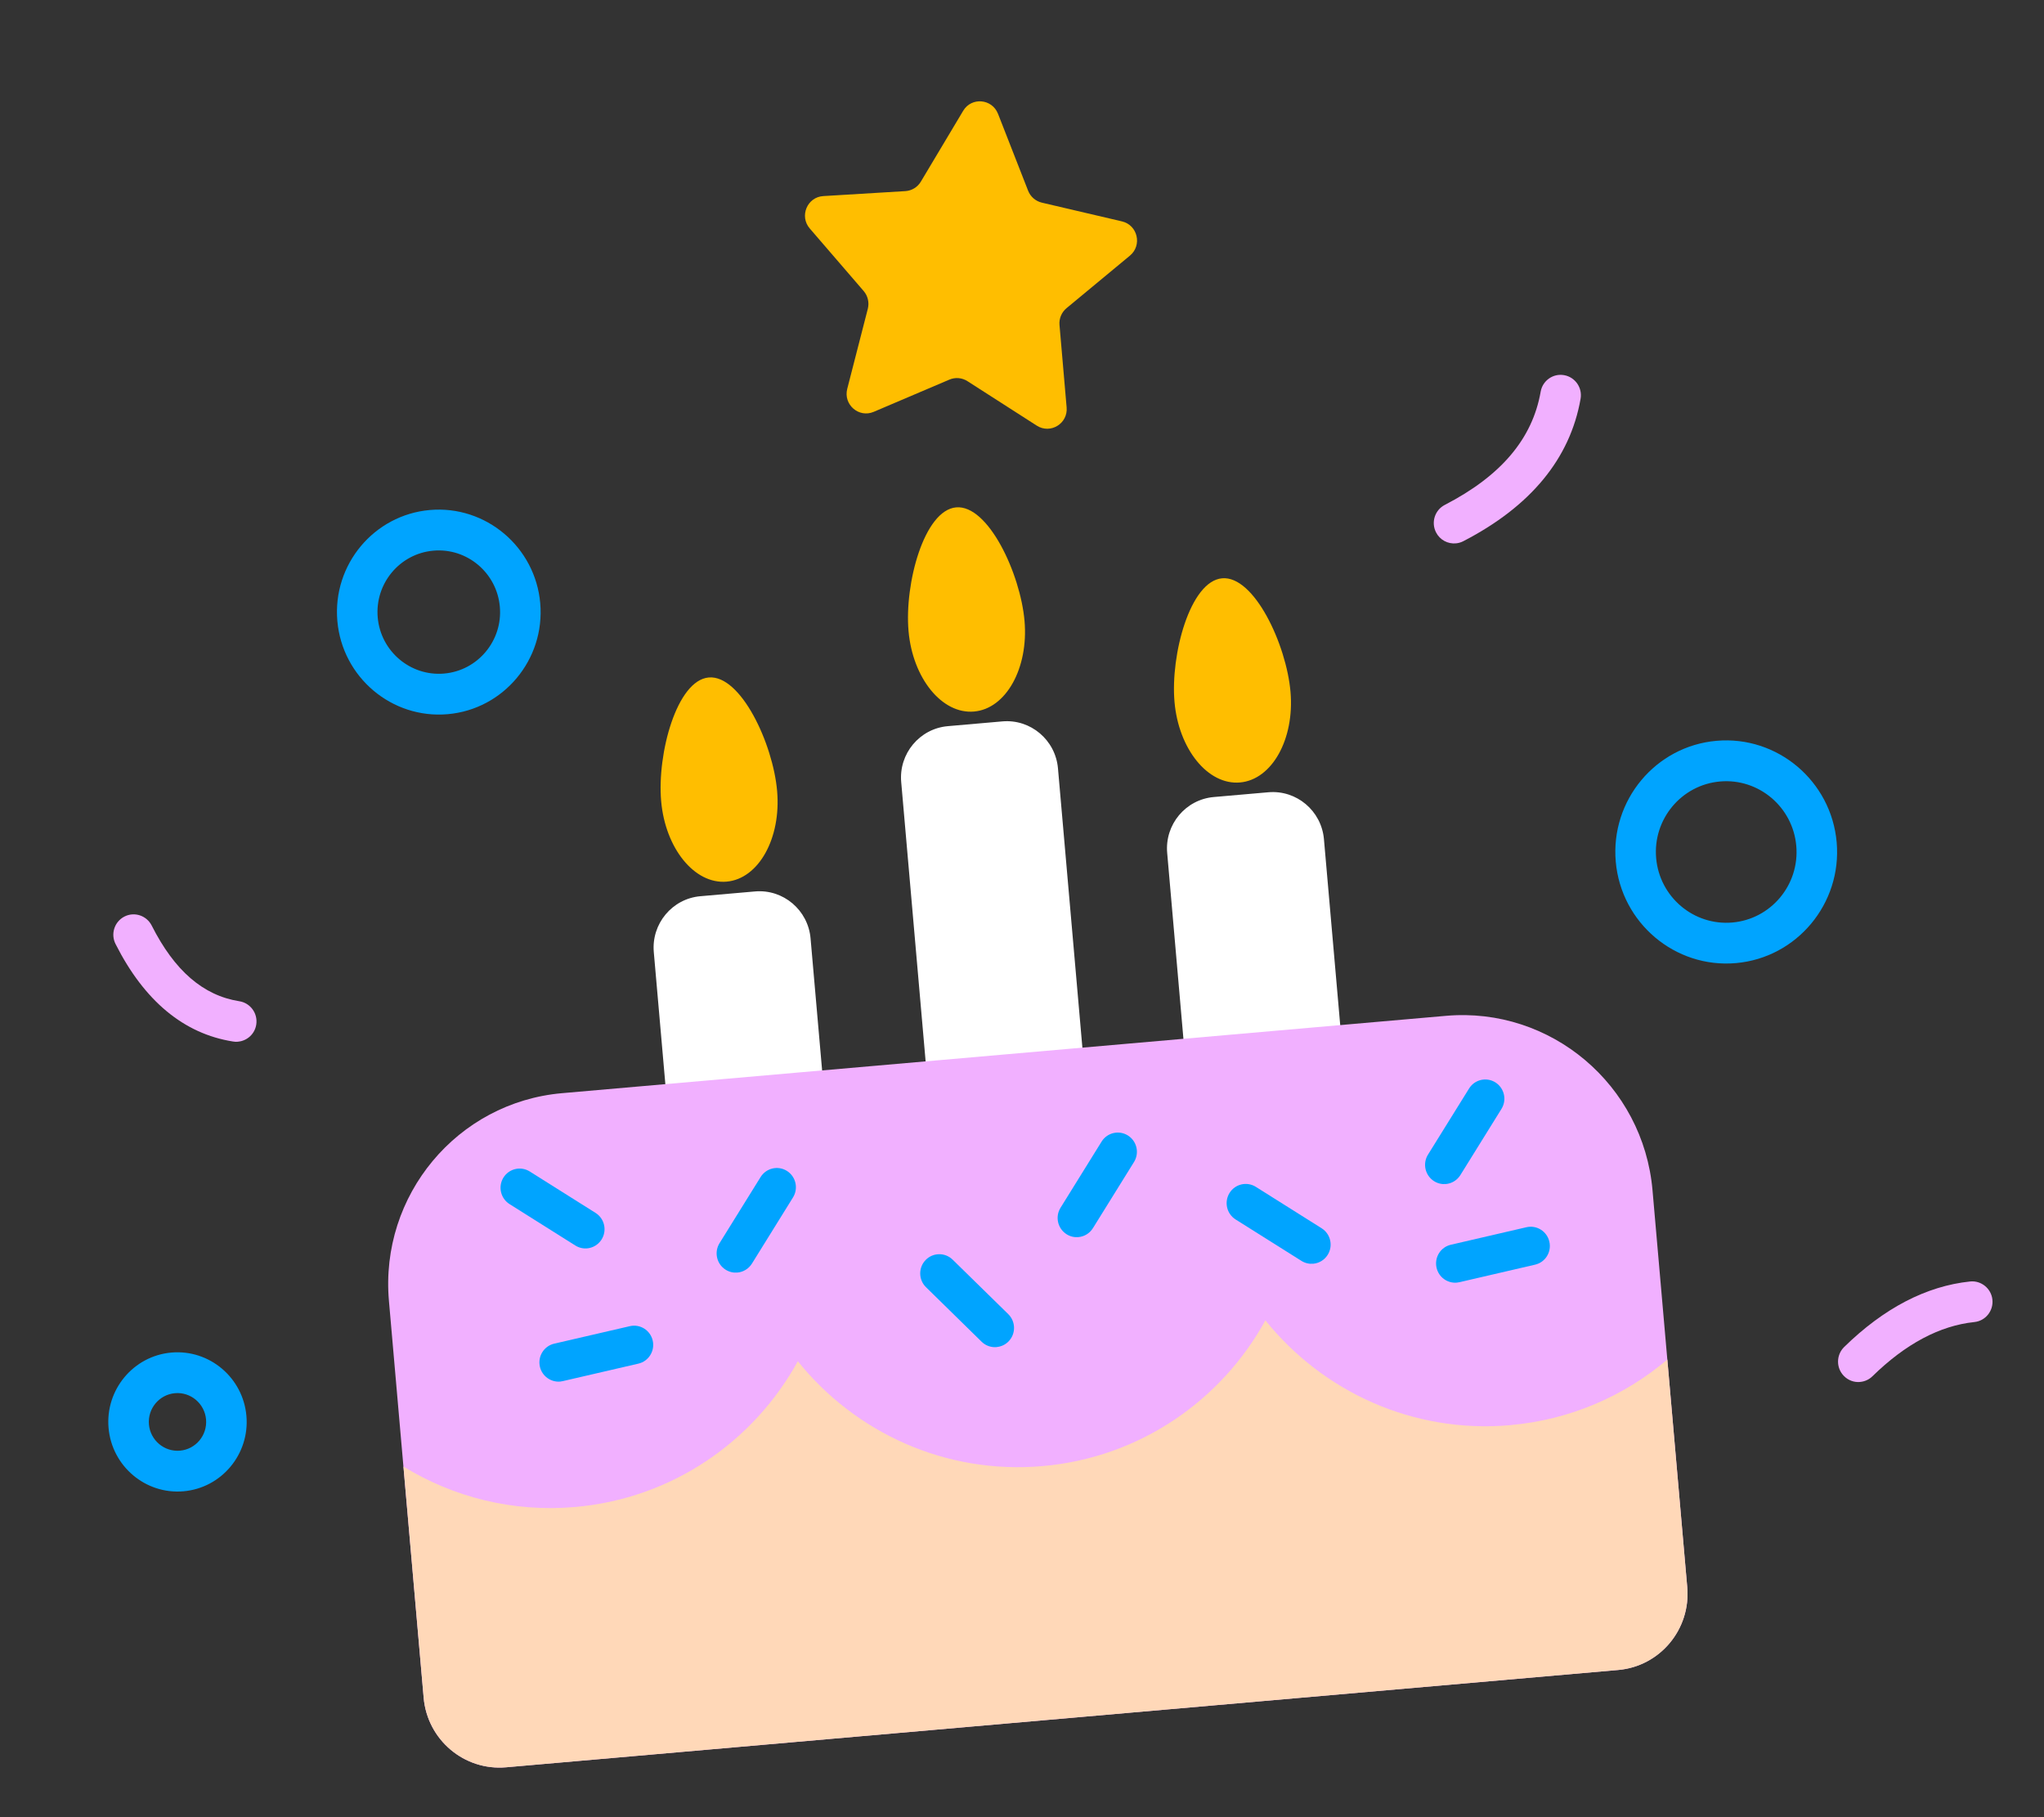 <svg xmlns="http://www.w3.org/2000/svg" width="72" height="64" fill="none" viewBox="0 0 72 64"><rect x="0" y="0" width="72" height="64" fill="#333333" stroke="none"/><g clip-path="url(#clip0_3295_4350)"><path fill="#fff" d="M47.225 36.283L41.702 36.767L41.114 30.039C41.026 29.04 41.762 28.158 42.755 28.071L44.678 27.903C45.671 27.816 46.549 28.557 46.636 29.556L47.225 36.283Z"/><path fill="#fff" d="M38.143 37.078L32.621 37.561L31.745 27.543C31.657 26.544 32.393 25.662 33.386 25.575L35.309 25.407C36.302 25.32 37.179 26.061 37.267 27.06L38.143 37.078Z"/><path fill="#fff" d="M28.975 37.88L23.453 38.363L23.03 33.532C22.943 32.533 23.678 31.651 24.671 31.564L26.595 31.396C27.587 31.309 28.465 32.05 28.552 33.049L28.975 37.88Z"/><path fill="#FFBE00" d="M36.089 21.866C36.234 23.532 35.438 24.962 34.31 25.06C33.182 25.159 32.149 23.889 32.003 22.223C31.857 20.557 32.552 17.968 33.681 17.869C34.809 17.771 35.943 20.2 36.089 21.866Z"/><path fill="#FFBE00" d="M27.374 27.856C27.52 29.522 26.724 30.952 25.595 31.051C24.467 31.149 23.435 29.88 23.289 28.214C23.143 26.548 23.838 23.959 24.966 23.86C26.094 23.761 27.229 26.19 27.374 27.856Z"/><path fill="#FFBE00" d="M45.458 24.363C45.604 26.029 44.807 27.459 43.679 27.558C42.551 27.657 41.518 26.387 41.372 24.721C41.227 23.055 41.922 20.466 43.05 20.367C44.178 20.268 45.312 22.697 45.458 24.363Z"/><path fill="#F1B0FF" d="M19.798 38.501L50.934 35.777C54.626 35.454 57.886 38.208 58.21 41.921L59.433 55.899C59.563 57.38 58.473 58.687 57.001 58.816L17.825 62.243C16.352 62.372 15.052 61.274 14.923 59.793L13.7 45.815C13.375 42.1 16.108 38.824 19.798 38.501Z"/><path fill="#00A4FF" d="M25.974 44.819C25.834 44.831 25.689 44.799 25.56 44.718C25.244 44.519 25.149 44.102 25.345 43.785L26.792 41.455C26.99 41.137 27.404 41.041 27.72 41.239C28.035 41.438 28.13 41.855 27.934 42.172L26.487 44.503C26.37 44.69 26.178 44.801 25.974 44.819Z"/><path fill="#00A4FF" d="M50.929 41.701C50.789 41.713 50.644 41.681 50.515 41.6C50.2 41.401 50.104 40.984 50.3 40.667L51.748 38.337C51.945 38.019 52.359 37.924 52.675 38.121C52.99 38.32 53.086 38.737 52.89 39.054L51.442 41.385C51.325 41.572 51.133 41.683 50.929 41.701Z"/><path fill="#00A4FF" d="M37.986 43.57C37.845 43.583 37.7 43.551 37.572 43.47C37.256 43.271 37.161 42.854 37.357 42.537L38.804 40.206C39.001 39.889 39.416 39.794 39.731 39.991C40.047 40.19 40.142 40.607 39.946 40.924L38.499 43.254C38.382 43.442 38.189 43.553 37.986 43.57Z"/><path fill="#00A4FF" d="M46.257 44.508C46.116 44.52 45.972 44.488 45.843 44.407L43.525 42.949C43.209 42.75 43.114 42.333 43.31 42.016C43.507 41.698 43.922 41.603 44.237 41.8L46.555 43.259C46.87 43.458 46.966 43.875 46.77 44.192C46.653 44.38 46.461 44.49 46.257 44.508Z"/><path fill="#00A4FF" d="M20.681 43.967C20.54 43.979 20.395 43.947 20.266 43.866L17.948 42.407C17.633 42.208 17.538 41.791 17.733 41.474C17.931 41.157 18.345 41.061 18.661 41.259L20.979 42.718C21.294 42.916 21.389 43.333 21.193 43.651C21.076 43.838 20.884 43.949 20.681 43.967Z"/><path fill="#00A4FF" d="M19.732 48.658C19.404 48.686 19.095 48.468 19.018 48.135C18.935 47.77 19.16 47.407 19.522 47.323L22.185 46.707C22.547 46.623 22.908 46.849 22.992 47.214C23.075 47.579 22.85 47.942 22.488 48.026L19.826 48.642C19.795 48.649 19.764 48.655 19.732 48.658Z"/><path fill="#00A4FF" d="M51.316 45.173C50.988 45.202 50.679 44.984 50.603 44.65C50.519 44.285 50.744 43.922 51.107 43.839L53.769 43.222C54.131 43.139 54.492 43.365 54.576 43.73C54.66 44.095 54.435 44.458 54.072 44.541L51.41 45.158C51.379 45.165 51.348 45.17 51.316 45.173Z"/><path fill="#00A4FF" d="M35.105 47.444C34.918 47.46 34.723 47.398 34.577 47.254L32.619 45.335C32.352 45.074 32.346 44.645 32.605 44.377C32.864 44.109 33.291 44.104 33.557 44.364L35.516 46.283C35.782 46.544 35.788 46.973 35.529 47.241C35.412 47.362 35.26 47.429 35.105 47.442L35.105 47.444Z"/><path fill="#FFD8B8" d="M53.195 50.194C49.765 50.494 46.589 49.008 44.574 46.502C43.024 49.32 40.155 51.335 36.725 51.635C33.295 51.935 30.119 50.449 28.104 47.942C26.554 50.761 23.685 52.776 20.255 53.076C18.057 53.268 15.963 52.726 14.212 51.651L14.924 59.793C15.054 61.276 16.354 62.372 17.826 62.243L57.001 58.816C58.475 58.687 59.563 57.38 59.433 55.899L58.732 47.883C57.219 49.164 55.314 50.007 53.195 50.192L53.195 50.194Z"/><path fill="#00A4FF" d="M15.771 25.153C13.801 25.326 12.056 23.853 11.883 21.87C11.71 19.888 13.171 18.135 15.142 17.962C17.112 17.79 18.856 19.263 19.03 21.245C19.203 23.227 17.741 24.981 15.771 25.153ZM15.267 19.394C14.081 19.497 13.201 20.552 13.305 21.746C13.41 22.94 14.459 23.826 15.646 23.722C16.832 23.618 17.712 22.563 17.607 21.37C17.503 20.176 16.453 19.29 15.267 19.394Z"/><path fill="#00A4FF" d="M61.148 33.92C59.003 34.108 57.104 32.504 56.915 30.346C56.727 28.187 58.318 26.278 60.464 26.091C62.609 25.903 64.508 27.507 64.697 29.665C64.885 31.823 63.294 33.732 61.148 33.92ZM60.589 27.523C59.227 27.643 58.218 28.853 58.338 30.223C58.458 31.593 59.662 32.609 61.023 32.49C62.385 32.371 63.394 31.161 63.274 29.791C63.154 28.421 61.95 27.404 60.589 27.523Z"/><path fill="#00A4FF" d="M6.466 52.522C5.127 52.64 3.942 51.639 3.824 50.292C3.706 48.945 4.7 47.753 6.038 47.636C7.377 47.519 8.562 48.52 8.68 49.867C8.798 51.214 7.804 52.405 6.466 52.522ZM6.164 49.067C5.609 49.116 5.197 49.609 5.246 50.167C5.295 50.725 5.786 51.14 6.341 51.091C6.895 51.043 7.307 50.549 7.258 49.991C7.209 49.433 6.718 49.019 6.164 49.067Z"/><path fill="#F1B0FF" d="M8.383 36.689C8.326 36.694 8.269 36.692 8.211 36.682C6.477 36.41 5.084 35.254 4.07 33.247C3.891 32.893 4.031 32.461 4.382 32.281C4.734 32.101 5.163 32.243 5.343 32.596C6.148 34.19 7.159 35.062 8.43 35.263C8.82 35.324 9.087 35.691 9.027 36.083C8.976 36.416 8.705 36.659 8.384 36.687L8.383 36.689Z"/><path fill="#F1B0FF" d="M51.282 19.137C51.002 19.162 50.721 19.018 50.584 18.75C50.404 18.396 50.541 17.965 50.892 17.783C52.874 16.76 53.98 15.454 54.27 13.795C54.338 13.404 54.709 13.143 55.097 13.213C55.486 13.282 55.745 13.656 55.676 14.045C55.308 16.149 53.919 17.835 51.545 19.061C51.46 19.105 51.37 19.13 51.281 19.137L51.282 19.137Z"/><path fill="#F1B0FF" d="M65.522 48.672C65.316 48.691 65.103 48.618 64.948 48.457C64.672 48.173 64.679 47.718 64.96 47.441C66.361 46.071 67.854 45.294 69.398 45.133C69.786 45.092 70.142 45.379 70.183 45.774C70.223 46.169 69.938 46.522 69.546 46.562C68.329 46.689 67.122 47.331 65.956 48.472C65.834 48.592 65.679 48.657 65.521 48.671L65.522 48.672Z"/><path fill="#FFBE00" d="M35.154 4.005L36.215 6.716C36.298 6.928 36.478 7.084 36.699 7.137L39.521 7.797C40.075 7.926 40.241 8.639 39.802 9.003L37.568 10.854C37.394 10.999 37.301 11.219 37.321 11.447L37.572 14.35C37.622 14.919 37 15.298 36.521 14.991L34.078 13.424C33.889 13.302 33.65 13.281 33.442 13.37L30.776 14.505C30.252 14.728 29.701 14.249 29.844 13.695L30.569 10.875C30.625 10.655 30.57 10.421 30.422 10.249L28.524 8.047C28.151 7.615 28.433 6.94 29 6.906L31.89 6.731C32.116 6.717 32.32 6.593 32.436 6.399L33.928 3.902C34.22 3.412 34.945 3.474 35.154 4.007L35.154 4.005Z"/></g><defs><clipPath id="clip0_3295_4350"><rect width="66.5" height="57" fill="#fff" transform="translate(0 6.585) rotate(-5)"/></clipPath></defs></svg>